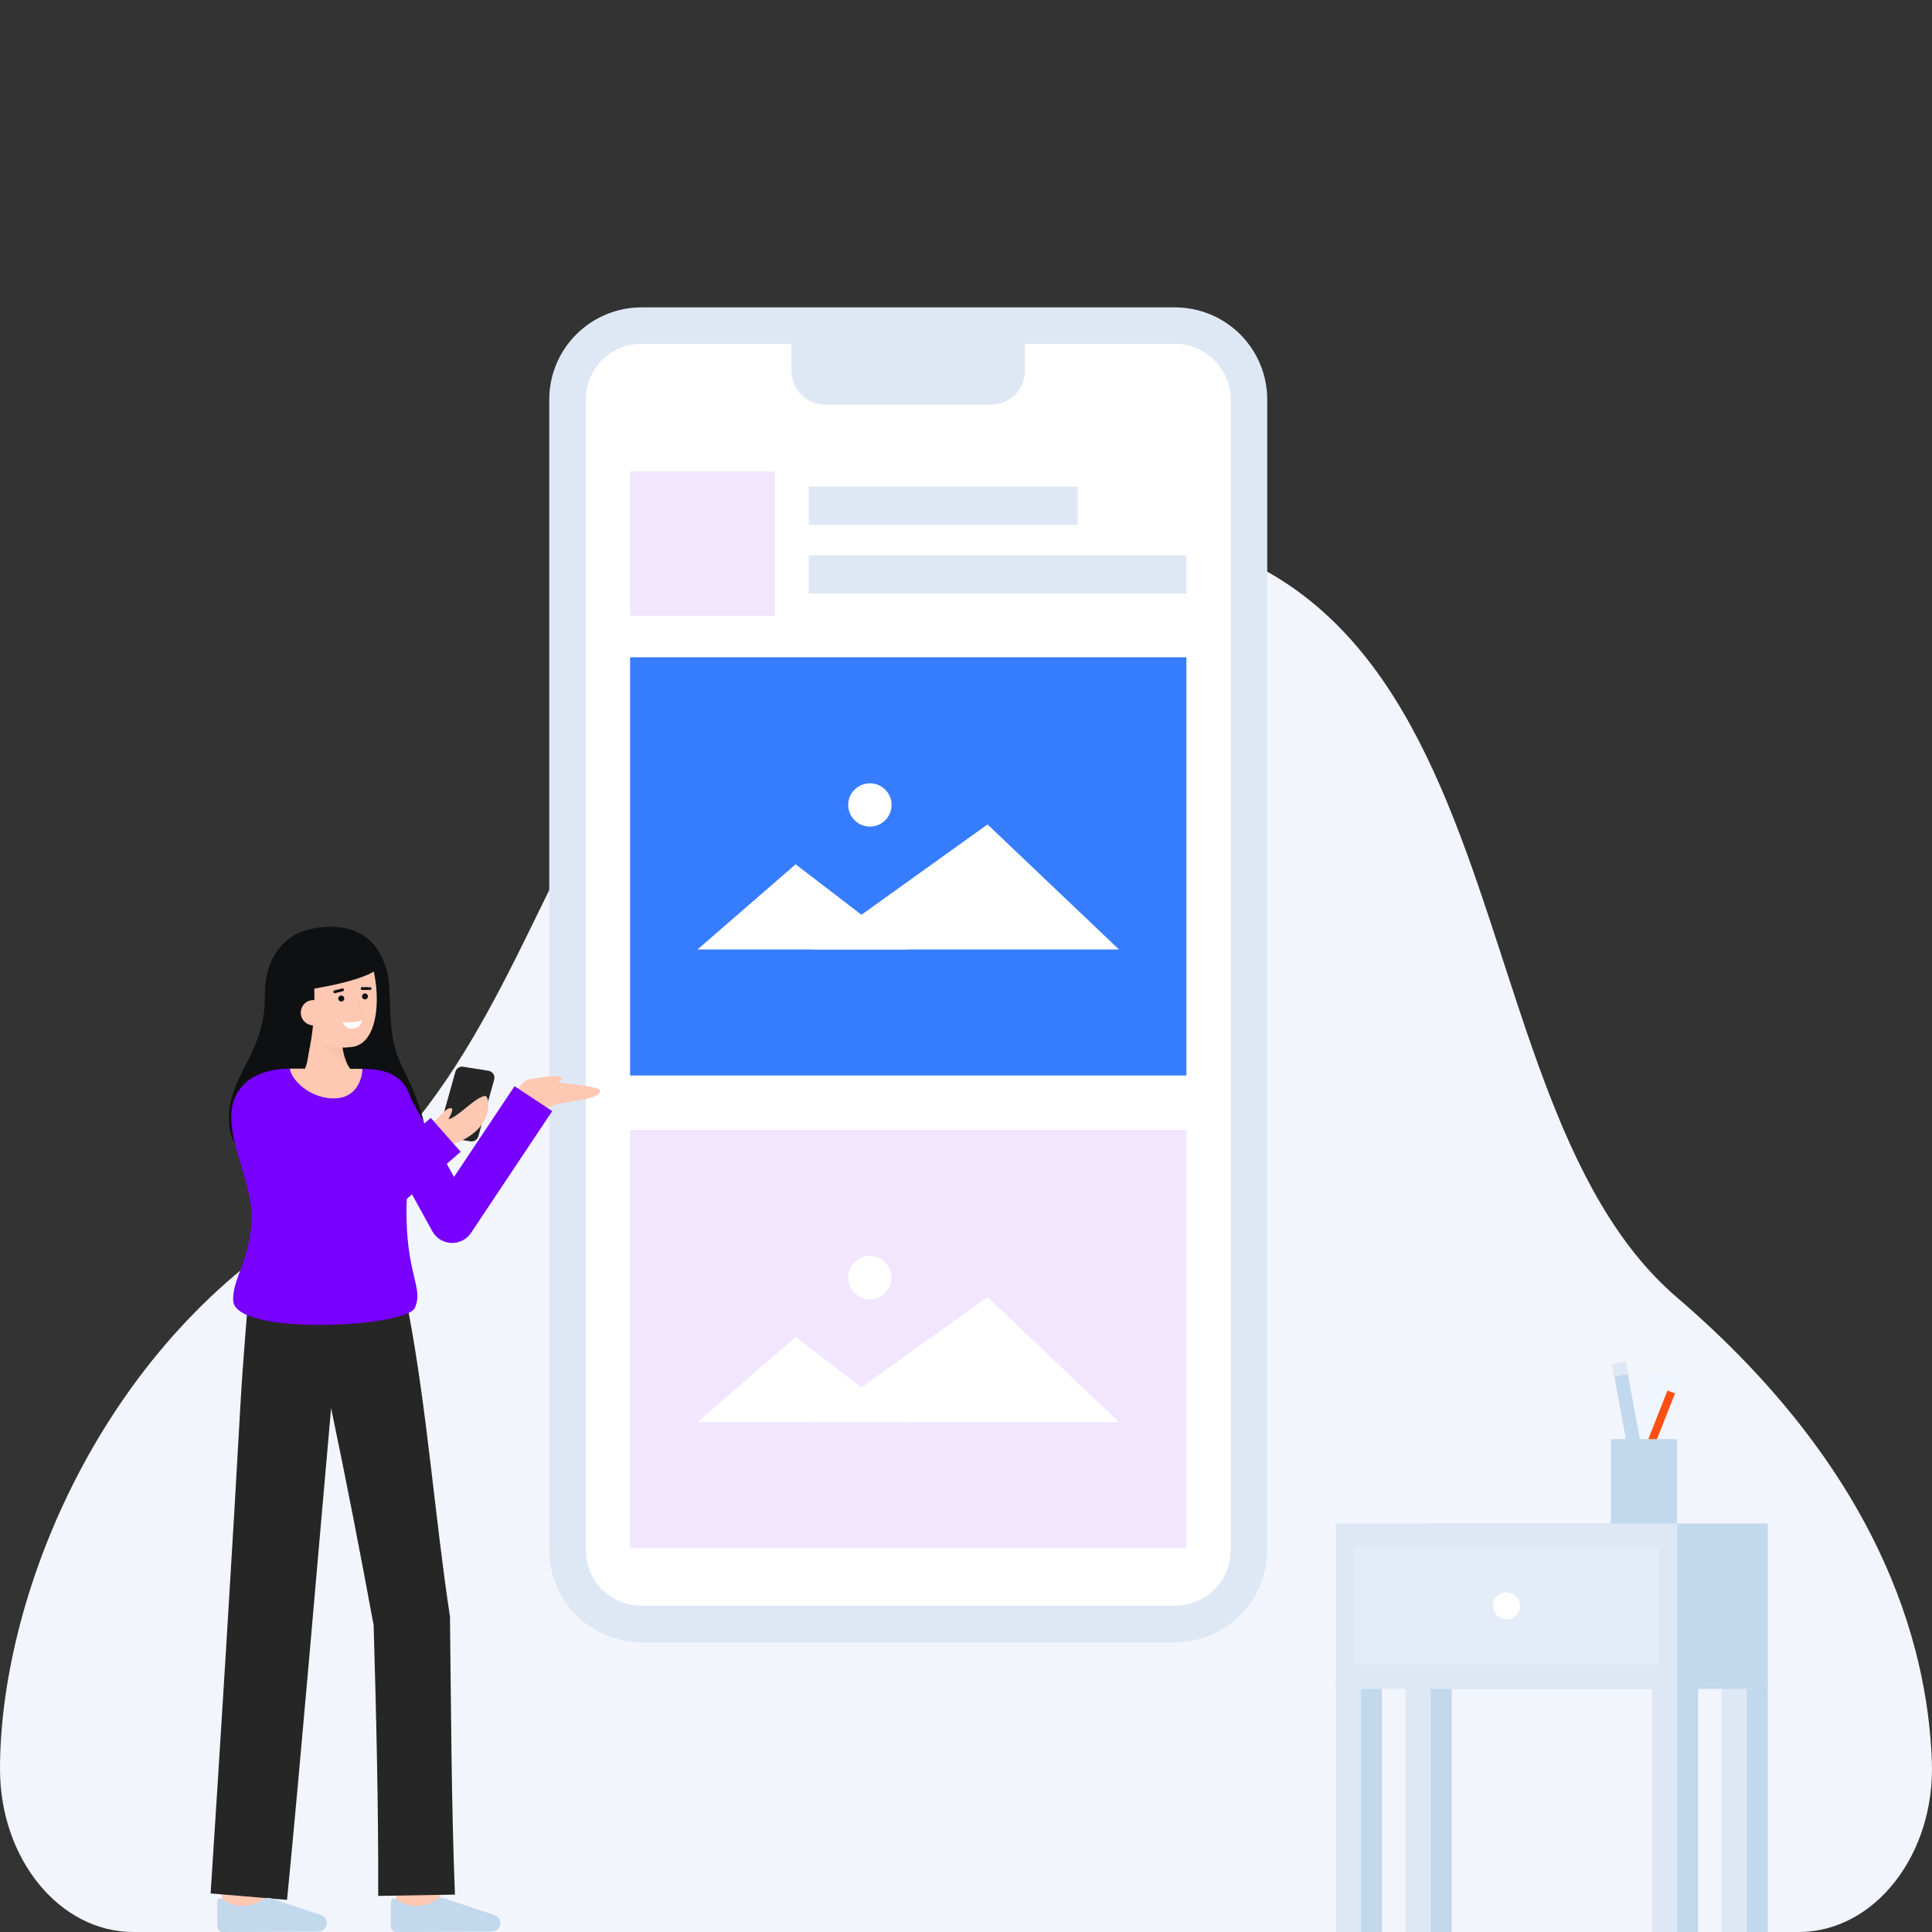 <svg width="220" height="220" viewBox="0 0 220 220" fill="none" xmlns="http://www.w3.org/2000/svg">
<rect x="0" y="0" width="220" height="220" fill="#333333" stroke="none"/>
<g clip-path="url(#clip0_10_809)">
<path d="M204.823 220C213.469 220 220.367 211.171 219.985 200.595C219.486 186.768 213.71 167.244 190.947 147.732C163.189 123.938 175.709 55.431 116.729 60.158C57.749 64.885 69.978 116.757 33.813 139.962C10.793 154.733 0.001 182.39 0 201.447C0 211.699 6.804 220 15.177 220H204.823Z" fill="#F3F5FD"/>
<path d="M133.796 37.078H73.051C68.4 37.078 64.629 40.84 64.629 45.48V176.53C64.629 181.171 68.4 184.932 73.051 184.932H133.796C138.448 184.932 142.219 181.171 142.219 176.53V45.48C142.219 40.84 138.448 37.078 133.796 37.078Z" fill="white"/>
<path d="M133.796 187.01H73.051C70.266 187.007 67.595 185.902 65.626 183.937C63.656 181.973 62.548 179.309 62.545 176.53V45.48C62.548 42.702 63.656 40.038 65.626 38.073C67.595 36.108 70.266 35.003 73.051 35H133.796C136.582 35.003 139.252 36.108 141.222 38.073C143.191 40.038 144.299 42.702 144.302 45.48V176.53C144.299 179.309 143.191 181.973 141.222 183.938C139.252 185.902 136.582 187.007 133.796 187.01ZM73.051 39.156C71.371 39.158 69.759 39.825 68.57 41.01C67.382 42.196 66.713 43.804 66.712 45.48V176.53C66.713 178.207 67.382 179.815 68.571 181C69.759 182.186 71.371 182.853 73.051 182.854H133.796C135.477 182.853 137.088 182.186 138.277 181C139.465 179.815 140.134 178.207 140.136 176.53V45.48C140.134 43.804 139.465 42.196 138.277 41.011C137.088 39.825 135.477 39.158 133.796 39.156L73.051 39.156Z" fill="#DEE8F5"/>
<path d="M90.123 37.078H116.724V42.226C116.724 43.248 116.317 44.229 115.592 44.951C114.868 45.674 113.885 46.08 112.861 46.08H93.986C92.962 46.08 91.979 45.674 91.255 44.951C90.53 44.229 90.123 43.248 90.123 42.226V37.078Z" fill="#DEE8F5"/>
<path d="M88.252 53.673H71.75V70.135H88.252V53.673Z" fill="#F2E6FF"/>
<path d="M135.097 63.231H92.091V67.596H135.097V63.231Z" fill="#DEE8F5"/>
<path d="M122.721 55.413H92.091V59.778H122.721V55.413Z" fill="#DEE8F5"/>
<path d="M135.097 74.847H71.75V122.466H135.097V74.847Z" fill="#367CFF"/>
<path d="M135.097 128.671H71.75V176.29H135.097V128.671Z" fill="#F2E6FF"/>
<path d="M79.429 108.115L90.599 98.419L103.257 108.115H79.429Z" fill="white"/>
<path d="M92.582 108.115L112.455 93.879L127.418 108.115H92.582Z" fill="white"/>
<path d="M99.057 94.125C100.421 94.125 101.527 93.022 101.527 91.661C101.527 90.3 100.421 89.197 99.057 89.197C97.693 89.197 96.587 90.3 96.587 91.661C96.587 93.022 97.693 94.125 99.057 94.125Z" fill="white"/>
<path d="M79.429 161.94L90.599 152.243L103.257 161.94H79.429Z" fill="white"/>
<path d="M92.582 161.94L112.455 147.703L127.418 161.94H92.582Z" fill="white"/>
<path d="M99.057 147.949C100.421 147.949 101.527 146.846 101.527 145.485C101.527 144.125 100.421 143.022 99.057 143.022C97.693 143.022 96.587 144.125 96.587 145.485C96.587 146.846 97.693 147.949 99.057 147.949Z" fill="white"/>
<path d="M49.973 217.453L45.05 216.869C45.272 215.01 45.522 212.777 45.539 212.411C45.539 212.434 45.539 212.453 45.539 212.468H50.497C50.496 212.616 50.496 213.067 49.973 217.453Z" fill="#FFC8B2"/>
<path d="M30.218 218.043L25.26 218.027C25.26 218.027 25.277 212.92 25.277 212.468H30.235C30.235 212.921 30.218 218.043 30.218 218.043Z" fill="#FFC8B2"/>
<path d="M43.068 215.89L51.804 215.742C51.393 205.372 51.368 194.494 51.24 184.099C49.535 172.895 48.638 160.591 46.533 149.467L46.471 149.485L46.286 148.23L28.325 147.123C28.325 147.123 27.607 155.902 27.445 158.828C26.513 175.644 25.049 199.326 23.982 215.609L32.687 216.343C34.255 200.379 36.21 177.117 37.703 160.346C39.417 168.511 41.055 176.965 42.546 185.061C42.844 195.194 43.096 205.787 43.068 215.89Z" fill="#262626"/>
<path d="M36.245 219.956C36.379 219.955 36.51 219.928 36.633 219.874C36.755 219.82 36.864 219.742 36.955 219.644C37.045 219.546 37.114 219.431 37.158 219.305C37.202 219.179 37.219 219.046 37.208 218.913C37.194 218.729 37.127 218.553 37.016 218.406C36.905 218.259 36.754 218.146 36.581 218.082L30.81 216.154C30.698 216.117 30.58 216.105 30.463 216.118C30.346 216.131 30.233 216.169 30.132 216.229C29.339 216.778 28.39 217.059 27.424 217.03C26.673 216.977 25.951 216.714 25.342 216.271C25.288 216.228 25.224 216.2 25.155 216.191C25.086 216.183 25.016 216.194 24.954 216.224C24.891 216.254 24.838 216.3 24.802 216.359C24.765 216.417 24.745 216.485 24.745 216.554V219.369C24.745 219.452 24.762 219.534 24.794 219.611C24.826 219.688 24.872 219.757 24.931 219.816C24.99 219.874 25.06 219.921 25.137 219.952C25.214 219.984 25.297 220 25.38 220L36.245 219.956Z" fill="#C1D8ED"/>
<path d="M56.014 219.956C56.147 219.955 56.279 219.927 56.401 219.874C56.523 219.82 56.633 219.742 56.723 219.644C56.813 219.546 56.882 219.431 56.926 219.305C56.969 219.179 56.987 219.046 56.976 218.913C56.962 218.729 56.895 218.554 56.784 218.406C56.673 218.259 56.522 218.147 56.349 218.082L50.578 216.154C50.466 216.117 50.348 216.105 50.231 216.118C50.114 216.131 50.001 216.169 49.9 216.229C49.106 216.778 48.157 217.059 47.192 217.03C46.441 216.977 45.719 216.714 45.11 216.271C45.056 216.227 44.991 216.2 44.923 216.191C44.854 216.183 44.784 216.194 44.722 216.224C44.659 216.253 44.606 216.3 44.569 216.359C44.532 216.417 44.513 216.485 44.513 216.554V219.369C44.513 219.452 44.53 219.534 44.562 219.611C44.594 219.687 44.64 219.757 44.699 219.816C44.758 219.874 44.828 219.921 44.905 219.952C44.982 219.984 45.065 220 45.148 219.999L56.014 219.956Z" fill="#C1D8ED"/>
<path d="M58.604 125.329C58.604 125.329 58.981 122.525 60.975 122.915C62.234 123.161 68.299 123.613 68.322 124.172C68.379 125.556 62.821 125.218 62.167 126.42L58.604 125.329Z" fill="#FFC8B2"/>
<path d="M60.252 122.919C60.252 122.919 63.163 122.348 63.832 122.594C64.424 122.813 63.033 123.648 63.033 123.648L60.252 122.919Z" fill="#FFC8B2"/>
<path d="M30.161 113.421C30.125 109.919 31.512 107.749 33.393 106.557C35.249 105.381 41.07 104.358 43.277 108.626C44.717 111.411 44.148 112.406 44.556 116.867C44.964 121.327 46.531 121.795 48.121 127.202C49.368 131.443 42.384 133.694 36.337 133.499C30.291 133.305 26.457 131.969 26.106 128.133C25.602 122.627 30.232 120.283 30.161 113.421Z" fill="#0F1011"/>
<path d="M33.764 123.102C33.764 123.102 35.581 122.12 35.127 117.165L38.893 116.433C38.893 116.433 38.51 120.883 40.431 122.277L33.764 123.102Z" fill="#FFC8B2"/>
<g opacity="0.15">
<path opacity="0.15" d="M39.65 121.354L36.494 118.992L38.955 118.945C39.034 119.784 39.27 120.601 39.65 121.354Z" fill="black"/>
</g>
<path d="M32.97 115.262C33.245 116.764 34.081 118.182 35.416 118.655C36.871 119.216 38.442 119.413 39.991 119.229C44.117 118.852 43.214 109.495 41.237 107.694C39.26 105.893 33.517 107.098 32.846 110.147C32.498 111.724 32.708 113.832 32.97 115.262Z" fill="#FFC8B2"/>
<path d="M38.862 114.049C39.051 114.049 39.205 113.896 39.205 113.708C39.205 113.519 39.051 113.366 38.862 113.366C38.673 113.366 38.52 113.519 38.52 113.708C38.52 113.896 38.673 114.049 38.862 114.049Z" fill="#0F1011"/>
<path d="M41.559 113.803C41.748 113.803 41.901 113.651 41.901 113.462C41.901 113.274 41.748 113.121 41.559 113.121C41.37 113.121 41.217 113.274 41.217 113.462C41.217 113.651 41.37 113.803 41.559 113.803Z" fill="#0F1011"/>
<path d="M42.144 112.729L41.237 112.726C41.195 112.726 41.154 112.71 41.124 112.679C41.094 112.649 41.077 112.609 41.077 112.566C41.077 112.523 41.094 112.483 41.124 112.453C41.154 112.423 41.195 112.406 41.237 112.406L42.144 112.409C42.186 112.409 42.227 112.426 42.257 112.456C42.287 112.486 42.304 112.527 42.304 112.569C42.304 112.612 42.287 112.652 42.257 112.682C42.227 112.713 42.186 112.729 42.144 112.729Z" fill="#0F1011"/>
<path d="M38.117 113.096C38.078 113.096 38.04 113.082 38.011 113.056C37.982 113.03 37.963 112.994 37.958 112.955C37.953 112.917 37.963 112.878 37.985 112.845C38.007 112.813 38.04 112.79 38.078 112.781L38.969 112.558C39.01 112.549 39.053 112.556 39.089 112.578C39.125 112.6 39.15 112.635 39.16 112.675C39.171 112.716 39.164 112.759 39.143 112.795C39.122 112.831 39.088 112.858 39.047 112.869L38.156 113.091C38.143 113.095 38.13 113.097 38.117 113.096Z" fill="#0F1011"/>
<path d="M39.045 116.394C39.045 116.394 40.309 116.515 41.191 116.198C41.191 116.198 41.191 117.028 40.194 117.119C39.196 117.21 39.045 116.394 39.045 116.394Z" fill="white"/>
<path d="M35.712 111.338C35.995 114.862 35.642 118.408 34.669 121.808C34.669 121.808 31.741 116.885 31.253 112.767C30.797 108.907 33.631 106.599 35.556 106.151C42.87 104.449 43.377 109.771 43.377 109.771C42.905 111.587 34.92 112.713 34.92 112.713" fill="#0F1011"/>
<path d="M37.149 115.194C37.181 115.575 37.061 115.953 36.815 116.246C36.569 116.539 36.217 116.723 35.835 116.758C35.454 116.793 35.074 116.675 34.779 116.432C34.483 116.188 34.297 115.837 34.26 115.457C34.239 115.267 34.257 115.075 34.313 114.892C34.368 114.71 34.459 114.54 34.582 114.393C34.704 114.246 34.855 114.126 35.025 114.038C35.196 113.951 35.382 113.899 35.572 113.885C36.606 113.842 37.076 114.398 37.149 115.194Z" fill="#FFC8B2"/>
<g opacity="0.15">
<path opacity="0.15" d="M40.397 115.586C40.369 115.586 40.342 115.576 40.321 115.558C40.299 115.54 40.285 115.514 40.281 115.487C40.277 115.459 40.282 115.431 40.297 115.407C40.312 115.383 40.335 115.365 40.362 115.356L41.055 115.137L40.559 114.06C40.552 114.046 40.548 114.031 40.547 114.015C40.546 113.999 40.549 113.983 40.554 113.969C40.559 113.954 40.567 113.94 40.578 113.929C40.589 113.917 40.602 113.908 40.616 113.901C40.63 113.894 40.646 113.891 40.661 113.89C40.677 113.89 40.693 113.892 40.708 113.898C40.722 113.904 40.736 113.912 40.747 113.923C40.759 113.934 40.768 113.947 40.774 113.962L41.326 115.16C41.333 115.175 41.337 115.191 41.337 115.208C41.337 115.224 41.334 115.241 41.327 115.256C41.321 115.272 41.311 115.285 41.298 115.296C41.286 115.308 41.271 115.316 41.255 115.321L40.434 115.58C40.422 115.584 40.41 115.586 40.397 115.586Z" fill="black"/>
</g>
<path d="M51.489 141.539C51.453 141.539 51.417 141.539 51.381 141.537C50.939 141.519 50.509 141.387 50.133 141.154C49.757 140.921 49.447 140.596 49.234 140.209L41.672 126.49L46.183 124.017L51.699 134.023L58.594 123.681L62.881 126.524L53.633 140.395C53.398 140.747 53.079 141.036 52.705 141.235C52.331 141.435 51.914 141.54 51.489 141.539Z" fill="#7700FF"/>
<path d="M53.564 129.968L50.702 129.513C50.59 129.495 50.483 129.453 50.387 129.391C50.292 129.329 50.211 129.247 50.149 129.151C50.088 129.056 50.047 128.948 50.031 128.836C50.014 128.723 50.021 128.609 50.051 128.499L51.852 122.052C51.906 121.861 52.027 121.697 52.195 121.59C52.362 121.483 52.563 121.441 52.759 121.472L55.621 121.928C55.733 121.945 55.841 121.987 55.936 122.049C56.031 122.111 56.112 122.193 56.174 122.288C56.236 122.384 56.276 122.491 56.293 122.604C56.31 122.716 56.303 122.831 56.273 122.94L54.472 129.387C54.419 129.578 54.297 129.743 54.13 129.851C53.962 129.958 53.761 130 53.564 129.968Z" fill="#262626"/>
<path d="M48.956 128.279L50.643 130.564C50.643 130.564 55.18 129.657 55.606 126.17C55.655 125.768 55.612 124.658 55.114 124.807C53.815 125.195 52.199 127.183 51.066 127.447C51.325 126.985 51.64 126.333 51.437 126.214C50.901 125.9 49.463 127.793 48.956 128.279Z" fill="#FFC8B2"/>
<path d="M46.287 137.496C46.291 137.178 46.303 136.854 46.32 136.526L52.452 131.152L49.054 127.294L47.068 129.035C47.291 125.116 46.598 121.932 41.971 121.733C41.822 121.726 41.584 121.721 41.277 121.716C41.216 123.012 33.174 123.007 33.004 121.686C30.733 121.688 28.87 122.383 27.791 123.459C24.073 127.168 28.637 133.49 28.637 138.435C28.637 143.381 26.394 145.6 26.559 148.139C26.819 152.128 46.256 151.186 47.245 148.918C48.265 146.582 46.195 145.141 46.287 137.496Z" fill="#7700FF"/>
<path d="M157.372 191.637H154.482V220H157.372V191.637Z" fill="#C1D8ED"/>
<path d="M154.994 191.637H152.103V220H154.994V191.637Z" fill="#DEE8F5"/>
<path d="M193.372 191.637H190.482V220H193.372V191.637Z" fill="#C1D8ED"/>
<path d="M190.993 191.637H188.103V220H190.993V191.637Z" fill="#DEE8F5"/>
<path d="M165.3 191.637H162.409V220H165.3V191.637Z" fill="#C1D8ED"/>
<path d="M162.921 191.637H160.031V220H162.921V191.637Z" fill="#DEE8F5"/>
<path d="M201.299 191.637H198.409V220H201.299V191.637Z" fill="#C1D8ED"/>
<path d="M198.921 191.637H196.031V220H198.921V191.637Z" fill="#DEE8F5"/>
<path d="M201.299 173.482H162.427V192.317H201.299V173.482Z" fill="#C1D8ED"/>
<path d="M190.975 173.482H152.103V192.317H190.975V173.482Z" fill="#DEE8F5"/>
<g opacity="0.53">
<path opacity="0.53" d="M188.884 176.16H154.195V189.556H188.884V176.16Z" fill="#F3F5FD"/>
</g>
<path d="M171.54 184.395C172.39 184.395 173.08 183.707 173.08 182.858C173.08 182.009 172.39 181.321 171.54 181.321C170.689 181.321 169.999 182.009 169.999 182.858C169.999 183.707 170.689 184.395 171.54 184.395Z" fill="white"/>
<path d="M190.94 156.853L188.161 156.198L184.678 170.897L187.456 171.552L190.94 156.853Z" fill="#F0F6FF"/>
<path d="M185.106 155.055L183.563 155.339L185.949 168.241L187.492 167.957L185.106 155.055Z" fill="#C1D8ED"/>
<path d="M185.105 155.051L183.564 155.343L183.835 156.766L185.376 156.474L185.105 155.051Z" fill="#DEE8F5"/>
<path d="M189.882 158.337L184.883 170.996L185.739 171.332L190.738 158.674L189.882 158.337Z" fill="#FF4F12"/>
<path d="M190.976 163.874H183.44V173.482H190.976V163.874Z" fill="#C1D8ED"/>
<path d="M41.277 121.716C41.216 123.012 40.51 124.917 38.331 125.061C35.427 125.251 33.175 123.007 33.004 121.686H33.012C35.871 121.686 39.61 121.691 41.277 121.716Z" fill="#FFC8B2"/>
</g>
<defs>
<clipPath id="clip0_10_809">
<rect width="220" height="185" fill="white" transform="translate(0 35)"/>
</clipPath>
</defs>
</svg>
